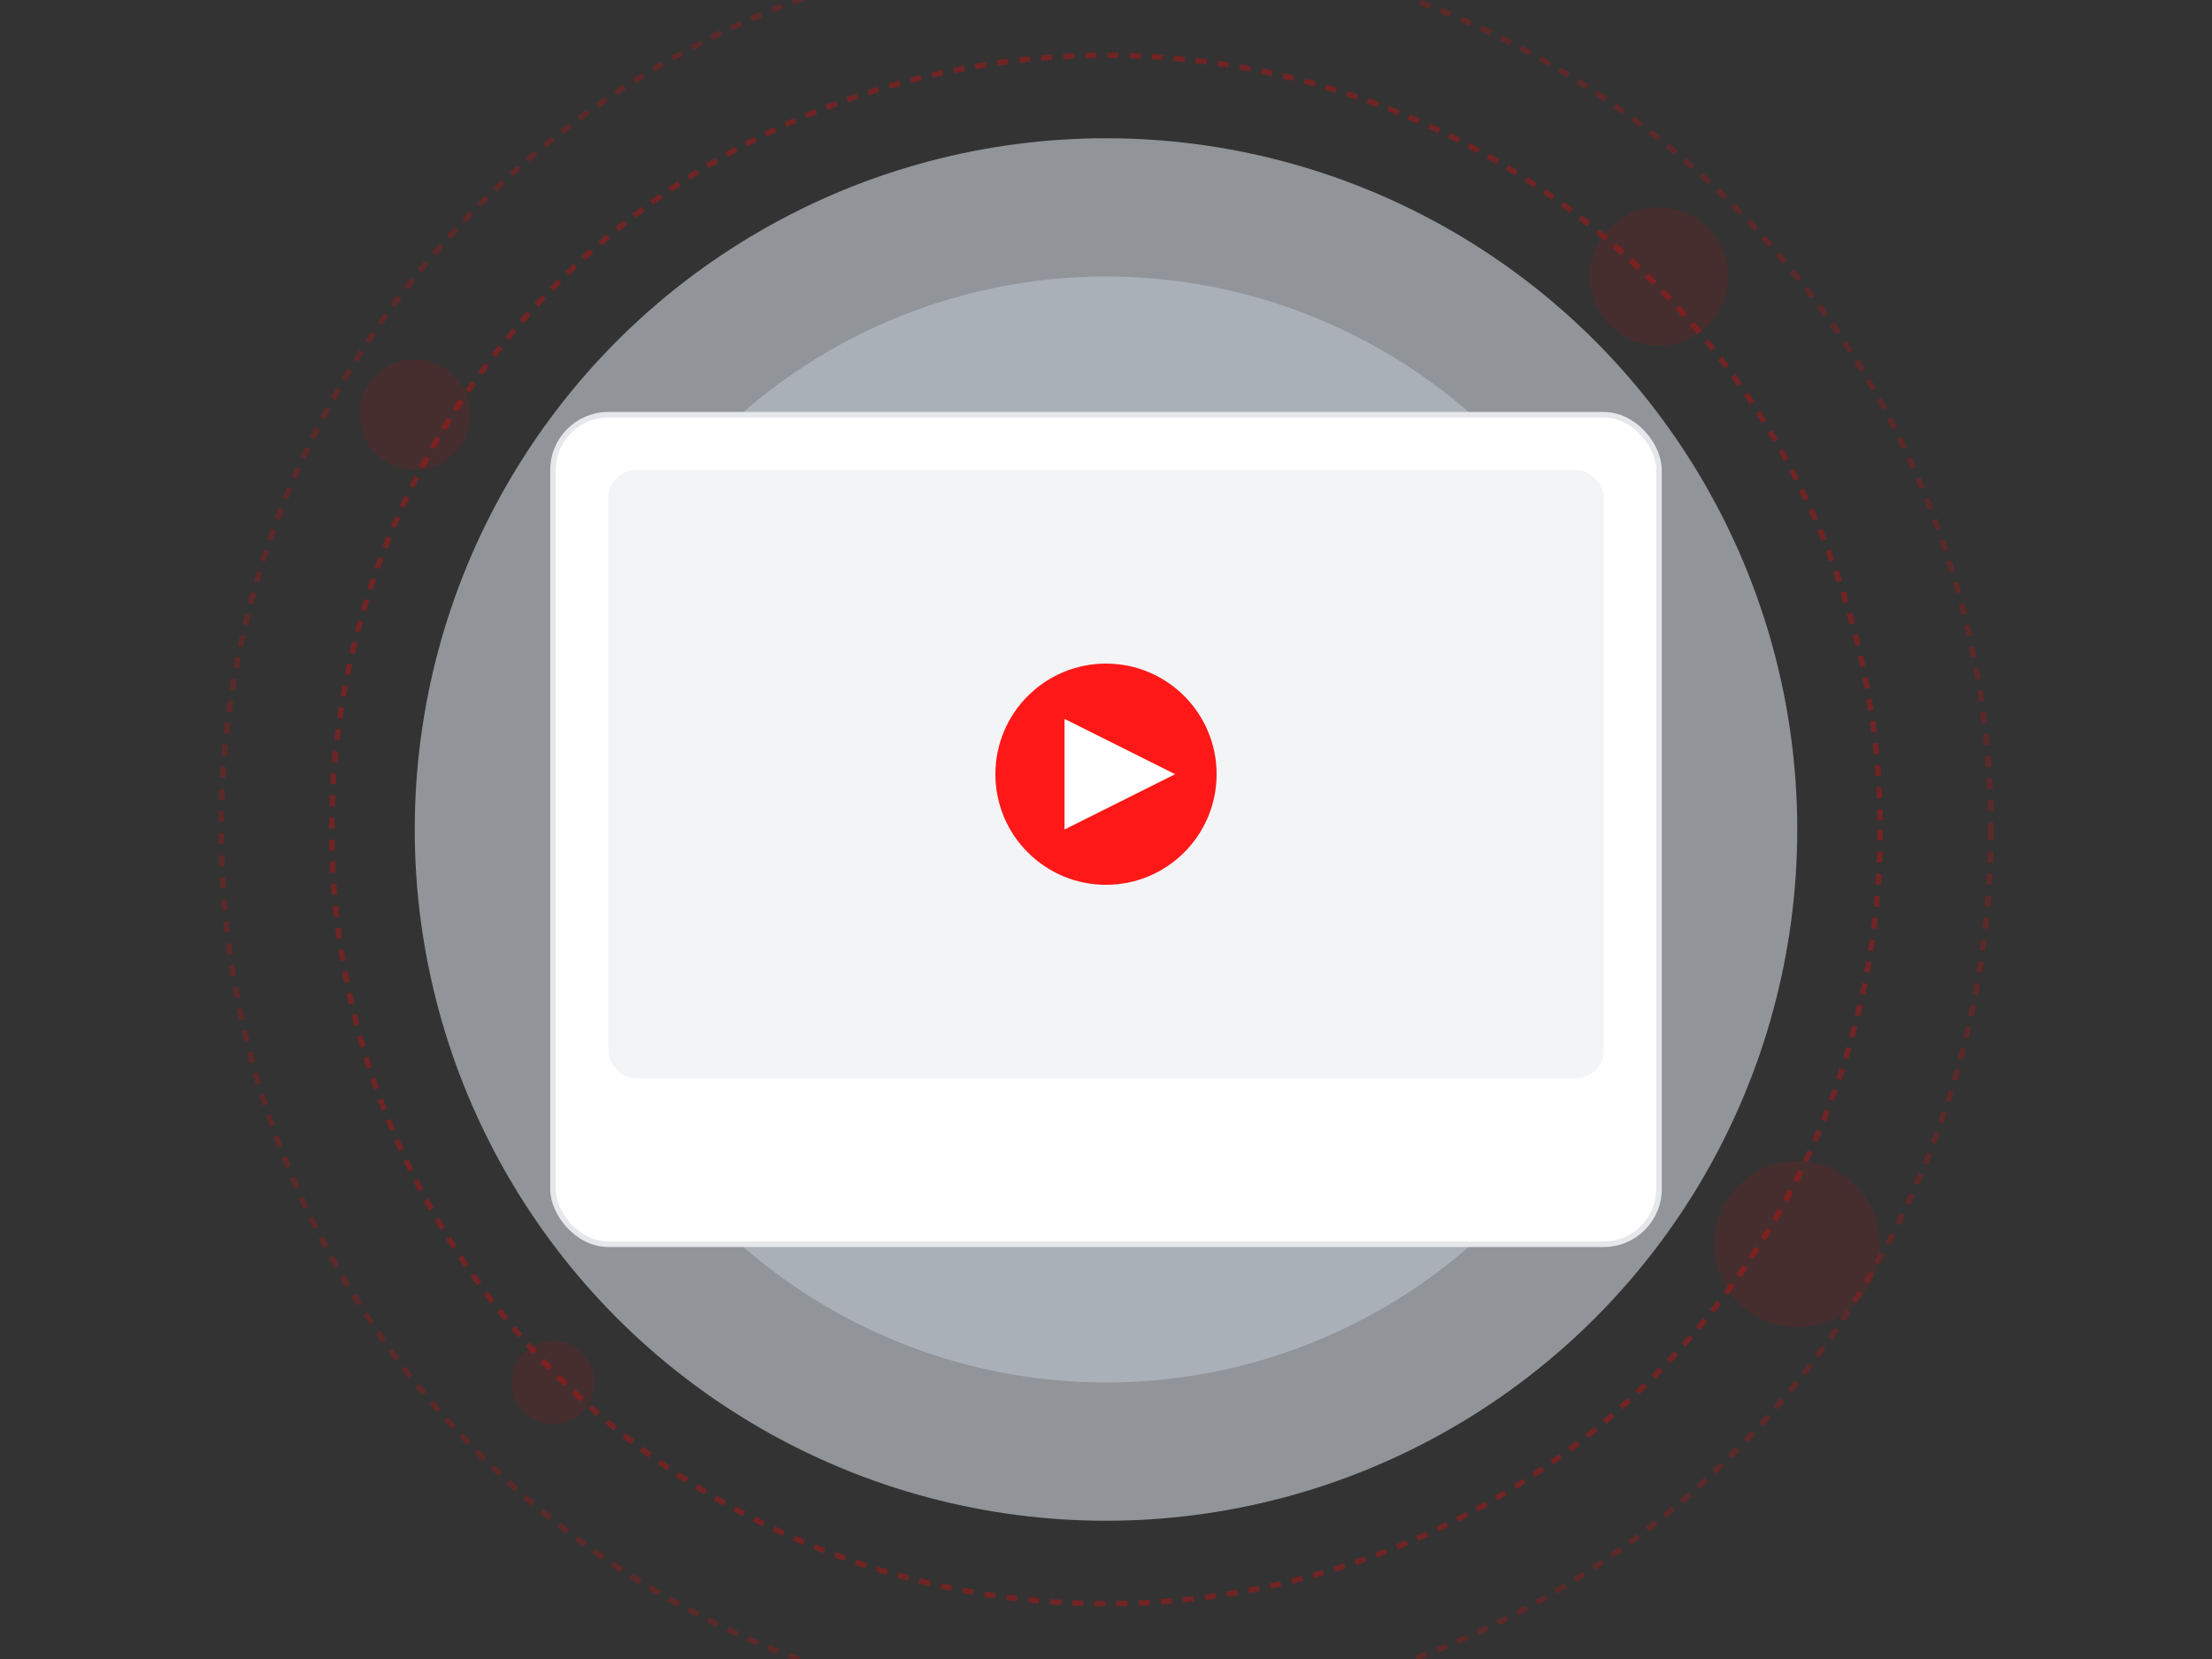 <?xml version="1.0" encoding="UTF-8"?>
<svg width="800" height="600" viewBox="0 0 800 600" fill="none" xmlns="http://www.w3.org/2000/svg">
  <rect x="0" y="0" width="800" height="600" fill="#333333" stroke="none"/>
  <!-- Background Elements -->
  <circle cx="400" cy="300" r="250" fill="#F0F7FF" opacity="0.5"/>
  <circle cx="400" cy="300" r="200" fill="#E5F0FF" opacity="0.3"/>
  
  <!-- Video Player Frame -->
  <rect x="200" y="150" width="400" height="300" rx="20" fill="white" stroke="#E5E7EB" stroke-width="2"/>
  
  <!-- Video Player Screen -->
  <rect x="220" y="170" width="360" height="220" rx="10" fill="#F3F4F6"/>
  
  <!-- Play Button -->
  <circle cx="400" cy="280" r="40" fill="#FF0000" opacity="0.9"/>
  <path d="M385 260L425 280L385 300V260Z" fill="white"/>
  
  <!-- Focus Elements -->
  <circle cx="400" cy="300" r="280" stroke="#FF0000" stroke-width="2" stroke-dasharray="4 4" opacity="0.3"/>
  <circle cx="400" cy="300" r="320" stroke="#FF0000" stroke-width="2" stroke-dasharray="4 4" opacity="0.2"/>
  
  <!-- Decorative Elements -->
  <circle cx="150" cy="150" r="20" fill="#FF0000" opacity="0.1"/>
  <circle cx="650" cy="450" r="30" fill="#FF0000" opacity="0.1"/>
  <circle cx="200" cy="500" r="15" fill="#FF0000" opacity="0.1"/>
  <circle cx="600" cy="100" r="25" fill="#FF0000" opacity="0.1"/>
</svg> 